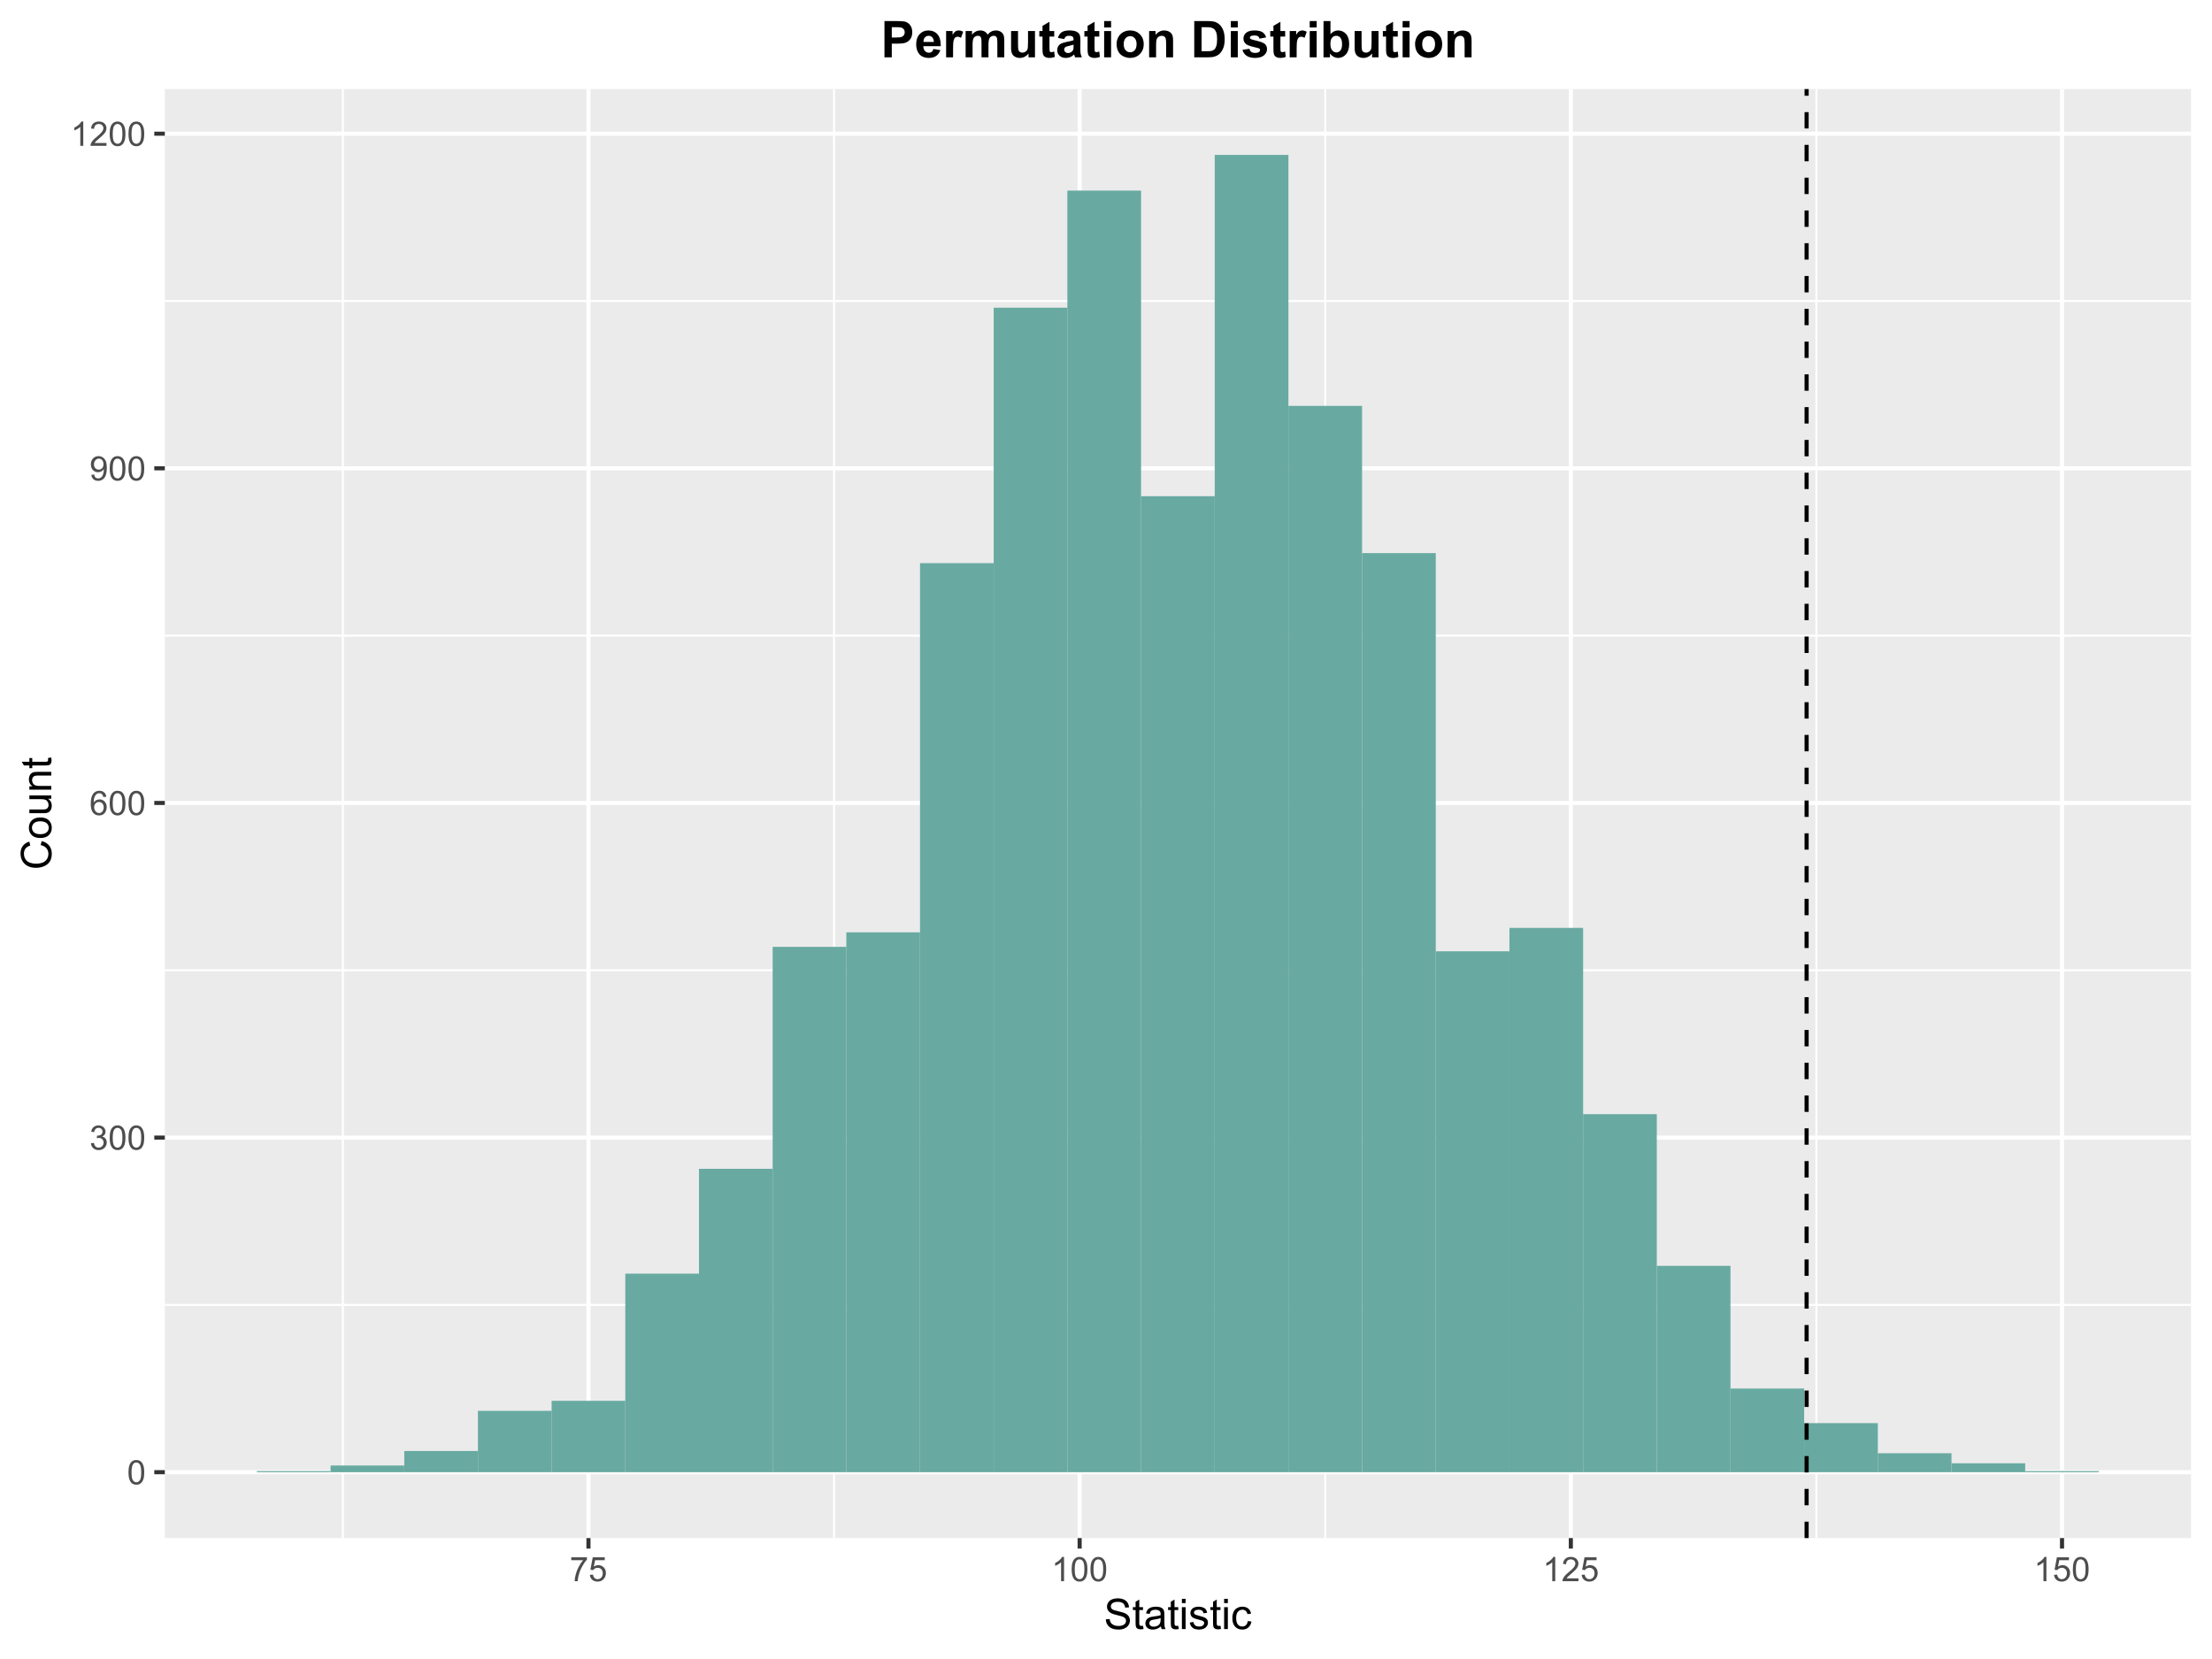 <?xml version="1.0" encoding="UTF-8"?>
<svg xmlns="http://www.w3.org/2000/svg" xmlns:xlink="http://www.w3.org/1999/xlink" width="576pt" height="432pt" viewBox="0 0 576 432" version="1.1">
<defs>
<g>
<symbol overflow="visible" id="glyph0-0">
<path style="stroke:none;" d="M 1.102 0 L 1.102 -5.5 L 5.5 -5.5 L 5.5 0 Z M 1.238 -0.137 L 5.363 -0.137 L 5.363 -5.363 L 1.238 -5.363 Z M 1.238 -0.137 "/>
</symbol>
<symbol overflow="visible" id="glyph0-1">
<path style="stroke:none;" d="M 0.367 -3.105 C 0.363 -3.848 0.438 -4.445 0.594 -4.902 C 0.742 -5.355 0.973 -5.707 1.277 -5.953 C 1.578 -6.199 1.957 -6.32 2.418 -6.324 C 2.754 -6.32 3.051 -6.254 3.309 -6.121 C 3.562 -5.984 3.773 -5.789 3.938 -5.531 C 4.102 -5.273 4.23 -4.961 4.328 -4.594 C 4.422 -4.227 4.469 -3.73 4.473 -3.105 C 4.469 -2.367 4.395 -1.77 4.242 -1.316 C 4.09 -0.859 3.863 -0.508 3.562 -0.262 C 3.258 -0.016 2.875 0.105 2.418 0.109 C 1.809 0.105 1.332 -0.109 0.988 -0.547 C 0.57 -1.066 0.363 -1.922 0.367 -3.105 Z M 1.16 -3.105 C 1.16 -2.07 1.281 -1.379 1.523 -1.039 C 1.766 -0.695 2.062 -0.527 2.418 -0.527 C 2.773 -0.527 3.074 -0.699 3.316 -1.043 C 3.559 -1.387 3.68 -2.074 3.68 -3.105 C 3.68 -4.145 3.559 -4.832 3.316 -5.172 C 3.074 -5.512 2.77 -5.684 2.41 -5.684 C 2.051 -5.684 1.77 -5.531 1.559 -5.234 C 1.293 -4.844 1.16 -4.137 1.16 -3.105 Z M 1.16 -3.105 "/>
</symbol>
<symbol overflow="visible" id="glyph0-2">
<path style="stroke:none;" d="M 0.371 -1.664 L 1.145 -1.766 C 1.23 -1.324 1.383 -1.008 1.598 -0.816 C 1.809 -0.621 2.066 -0.527 2.375 -0.527 C 2.734 -0.527 3.043 -0.652 3.297 -0.906 C 3.547 -1.156 3.672 -1.469 3.676 -1.844 C 3.672 -2.195 3.555 -2.488 3.324 -2.719 C 3.09 -2.949 2.797 -3.062 2.441 -3.066 C 2.293 -3.062 2.109 -3.035 1.895 -2.98 L 1.98 -3.66 C 2.031 -3.652 2.07 -3.648 2.105 -3.652 C 2.434 -3.648 2.73 -3.734 2.996 -3.91 C 3.254 -4.078 3.387 -4.344 3.391 -4.703 C 3.387 -4.984 3.289 -5.219 3.102 -5.406 C 2.906 -5.59 2.66 -5.684 2.359 -5.688 C 2.055 -5.684 1.805 -5.59 1.605 -5.402 C 1.402 -5.215 1.273 -4.93 1.219 -4.555 L 0.445 -4.691 C 0.539 -5.207 0.754 -5.609 1.09 -5.895 C 1.426 -6.18 1.844 -6.32 2.344 -6.324 C 2.688 -6.32 3.004 -6.246 3.293 -6.102 C 3.582 -5.953 3.801 -5.754 3.953 -5.5 C 4.105 -5.242 4.184 -4.973 4.184 -4.688 C 4.184 -4.414 4.109 -4.164 3.965 -3.945 C 3.816 -3.719 3.602 -3.543 3.316 -3.41 C 3.688 -3.324 3.977 -3.145 4.184 -2.875 C 4.391 -2.602 4.492 -2.262 4.496 -1.859 C 4.492 -1.305 4.293 -0.84 3.895 -0.461 C 3.492 -0.078 2.984 0.109 2.371 0.113 C 1.816 0.109 1.355 -0.051 0.992 -0.379 C 0.625 -0.707 0.418 -1.137 0.371 -1.664 Z M 0.371 -1.664 "/>
</symbol>
<symbol overflow="visible" id="glyph0-3">
<path style="stroke:none;" d="M 4.379 -4.758 L 3.609 -4.695 C 3.539 -4.996 3.441 -5.219 3.316 -5.359 C 3.105 -5.574 2.848 -5.684 2.543 -5.688 C 2.297 -5.684 2.078 -5.617 1.895 -5.484 C 1.648 -5.305 1.457 -5.043 1.32 -4.703 C 1.176 -4.363 1.105 -3.879 1.102 -3.25 C 1.285 -3.531 1.512 -3.742 1.781 -3.879 C 2.051 -4.016 2.332 -4.082 2.629 -4.086 C 3.141 -4.082 3.578 -3.895 3.945 -3.516 C 4.305 -3.137 4.488 -2.645 4.492 -2.047 C 4.488 -1.648 4.402 -1.281 4.234 -0.941 C 4.062 -0.602 3.828 -0.34 3.531 -0.16 C 3.23 0.02 2.895 0.105 2.52 0.109 C 1.871 0.105 1.344 -0.129 0.941 -0.602 C 0.531 -1.074 0.328 -1.855 0.332 -2.949 C 0.328 -4.16 0.551 -5.047 1.004 -5.602 C 1.395 -6.082 1.926 -6.32 2.59 -6.324 C 3.086 -6.32 3.492 -6.184 3.809 -5.906 C 4.125 -5.629 4.312 -5.246 4.379 -4.758 Z M 1.219 -2.039 C 1.219 -1.773 1.273 -1.516 1.387 -1.273 C 1.5 -1.027 1.66 -0.844 1.863 -0.719 C 2.066 -0.59 2.277 -0.527 2.504 -0.527 C 2.828 -0.527 3.109 -0.656 3.348 -0.922 C 3.578 -1.184 3.695 -1.543 3.699 -2 C 3.695 -2.43 3.582 -2.773 3.352 -3.027 C 3.117 -3.273 2.824 -3.398 2.477 -3.402 C 2.121 -3.398 1.824 -3.273 1.582 -3.027 C 1.34 -2.773 1.219 -2.445 1.219 -2.039 Z M 1.219 -2.039 "/>
</symbol>
<symbol overflow="visible" id="glyph0-4">
<path style="stroke:none;" d="M 0.48 -1.457 L 1.227 -1.527 C 1.285 -1.172 1.406 -0.918 1.586 -0.762 C 1.762 -0.605 1.988 -0.527 2.27 -0.527 C 2.504 -0.527 2.715 -0.582 2.895 -0.691 C 3.074 -0.801 3.219 -0.945 3.336 -1.129 C 3.445 -1.309 3.543 -1.555 3.621 -1.863 C 3.699 -2.172 3.738 -2.484 3.738 -2.809 C 3.738 -2.84 3.734 -2.895 3.734 -2.965 C 3.578 -2.715 3.367 -2.512 3.102 -2.363 C 2.828 -2.207 2.539 -2.133 2.23 -2.137 C 1.707 -2.133 1.266 -2.32 0.906 -2.703 C 0.543 -3.078 0.363 -3.578 0.367 -4.199 C 0.363 -4.836 0.551 -5.348 0.93 -5.738 C 1.305 -6.125 1.777 -6.32 2.348 -6.324 C 2.754 -6.32 3.129 -6.211 3.469 -5.992 C 3.809 -5.77 4.066 -5.457 4.242 -5.051 C 4.418 -4.641 4.504 -4.047 4.508 -3.277 C 4.504 -2.469 4.418 -1.828 4.246 -1.355 C 4.07 -0.875 3.809 -0.512 3.465 -0.266 C 3.117 -0.016 2.715 0.105 2.25 0.109 C 1.758 0.105 1.355 -0.027 1.043 -0.301 C 0.73 -0.574 0.543 -0.961 0.48 -1.457 Z M 3.648 -4.238 C 3.645 -4.676 3.527 -5.027 3.293 -5.293 C 3.055 -5.551 2.77 -5.684 2.441 -5.684 C 2.094 -5.684 1.793 -5.543 1.543 -5.262 C 1.285 -4.98 1.16 -4.617 1.16 -4.172 C 1.16 -3.77 1.281 -3.441 1.523 -3.195 C 1.766 -2.941 2.062 -2.816 2.418 -2.82 C 2.773 -2.816 3.066 -2.941 3.301 -3.195 C 3.527 -3.441 3.645 -3.789 3.648 -4.238 Z M 3.648 -4.238 "/>
</symbol>
<symbol overflow="visible" id="glyph0-5">
<path style="stroke:none;" d="M 3.277 0 L 2.504 0 L 2.504 -4.93 C 2.316 -4.75 2.074 -4.574 1.773 -4.395 C 1.469 -4.215 1.195 -4.082 0.957 -3.996 L 0.957 -4.742 C 1.387 -4.941 1.766 -5.188 2.09 -5.48 C 2.414 -5.77 2.645 -6.051 2.781 -6.324 L 3.277 -6.324 Z M 3.277 0 "/>
</symbol>
<symbol overflow="visible" id="glyph0-6">
<path style="stroke:none;" d="M 4.43 -0.742 L 4.43 0 L 0.266 0 C 0.258 -0.188 0.289 -0.367 0.355 -0.539 C 0.461 -0.82 0.629 -1.098 0.863 -1.375 C 1.094 -1.648 1.434 -1.965 1.879 -2.328 C 2.562 -2.887 3.023 -3.332 3.266 -3.664 C 3.5 -3.988 3.621 -4.301 3.625 -4.594 C 3.621 -4.898 3.512 -5.156 3.297 -5.367 C 3.074 -5.578 2.789 -5.684 2.441 -5.684 C 2.066 -5.684 1.77 -5.57 1.547 -5.348 C 1.32 -5.125 1.207 -4.816 1.207 -4.422 L 0.414 -4.504 C 0.465 -5.094 0.668 -5.543 1.027 -5.855 C 1.379 -6.164 1.855 -6.32 2.457 -6.324 C 3.059 -6.32 3.539 -6.152 3.891 -5.82 C 4.242 -5.484 4.418 -5.07 4.422 -4.578 C 4.418 -4.32 4.367 -4.074 4.266 -3.832 C 4.164 -3.59 3.992 -3.332 3.754 -3.062 C 3.512 -2.793 3.113 -2.426 2.562 -1.957 C 2.094 -1.566 1.797 -1.301 1.664 -1.16 C 1.531 -1.02 1.422 -0.879 1.34 -0.742 Z M 4.43 -0.742 "/>
</symbol>
<symbol overflow="visible" id="glyph0-7">
<path style="stroke:none;" d="M 0.418 -5.473 L 0.418 -6.219 L 4.496 -6.219 L 4.496 -5.617 C 4.09 -5.188 3.691 -4.621 3.301 -3.914 C 2.902 -3.203 2.602 -2.473 2.391 -1.73 C 2.234 -1.199 2.133 -0.625 2.094 0 L 1.297 0 C 1.305 -0.492 1.402 -1.09 1.59 -1.793 C 1.773 -2.496 2.043 -3.172 2.391 -3.824 C 2.738 -4.477 3.109 -5.027 3.504 -5.473 Z M 0.418 -5.473 "/>
</symbol>
<symbol overflow="visible" id="glyph0-8">
<path style="stroke:none;" d="M 0.367 -1.648 L 1.176 -1.719 C 1.234 -1.32 1.375 -1.023 1.594 -0.824 C 1.812 -0.625 2.078 -0.527 2.391 -0.527 C 2.762 -0.527 3.074 -0.668 3.336 -0.949 C 3.59 -1.23 3.719 -1.602 3.723 -2.066 C 3.719 -2.504 3.594 -2.852 3.348 -3.109 C 3.098 -3.363 2.773 -3.492 2.375 -3.492 C 2.125 -3.492 1.902 -3.434 1.703 -3.32 C 1.5 -3.207 1.344 -3.062 1.23 -2.883 L 0.504 -2.977 L 1.113 -6.215 L 4.246 -6.215 L 4.246 -5.473 L 1.73 -5.473 L 1.391 -3.781 C 1.766 -4.039 2.164 -4.172 2.582 -4.176 C 3.129 -4.172 3.594 -3.98 3.973 -3.605 C 4.352 -3.223 4.539 -2.734 4.543 -2.137 C 4.539 -1.562 4.375 -1.07 4.043 -0.656 C 3.637 -0.148 3.086 0.105 2.391 0.109 C 1.816 0.105 1.348 -0.051 0.984 -0.371 C 0.621 -0.691 0.414 -1.117 0.367 -1.648 Z M 0.367 -1.648 "/>
</symbol>
<symbol overflow="visible" id="glyph1-0">
<path style="stroke:none;" d="M 1.375 0 L 1.375 -6.875 L 6.875 -6.875 L 6.875 0 Z M 1.547 -0.172 L 6.703 -0.172 L 6.703 -6.703 L 1.547 -6.703 Z M 1.547 -0.172 "/>
</symbol>
<symbol overflow="visible" id="glyph1-1">
<path style="stroke:none;" d="M 0.492 -2.531 L 1.477 -2.617 C 1.523 -2.219 1.629 -1.895 1.801 -1.645 C 1.969 -1.391 2.234 -1.188 2.594 -1.031 C 2.949 -0.875 3.352 -0.797 3.805 -0.801 C 4.195 -0.797 4.547 -0.855 4.855 -0.977 C 5.156 -1.094 5.383 -1.258 5.535 -1.465 C 5.68 -1.668 5.754 -1.891 5.758 -2.137 C 5.754 -2.383 5.684 -2.598 5.543 -2.785 C 5.398 -2.965 5.16 -3.121 4.836 -3.25 C 4.617 -3.332 4.148 -3.461 3.43 -3.633 C 2.703 -3.805 2.199 -3.969 1.914 -4.125 C 1.535 -4.32 1.254 -4.562 1.07 -4.859 C 0.887 -5.148 0.797 -5.477 0.797 -5.84 C 0.797 -6.234 0.906 -6.605 1.133 -6.953 C 1.355 -7.297 1.688 -7.559 2.121 -7.738 C 2.555 -7.914 3.035 -8.004 3.566 -8.008 C 4.148 -8.004 4.664 -7.91 5.109 -7.727 C 5.555 -7.535 5.898 -7.258 6.141 -6.895 C 6.379 -6.527 6.508 -6.113 6.527 -5.656 L 5.527 -5.582 C 5.469 -6.078 5.289 -6.453 4.98 -6.707 C 4.668 -6.961 4.211 -7.09 3.609 -7.09 C 2.977 -7.09 2.516 -6.973 2.23 -6.742 C 1.941 -6.512 1.797 -6.234 1.801 -5.906 C 1.797 -5.625 1.898 -5.391 2.105 -5.211 C 2.301 -5.023 2.824 -4.836 3.676 -4.648 C 4.52 -4.453 5.102 -4.289 5.418 -4.148 C 5.875 -3.934 6.215 -3.664 6.434 -3.344 C 6.652 -3.02 6.762 -2.645 6.762 -2.223 C 6.762 -1.801 6.641 -1.406 6.402 -1.039 C 6.16 -0.664 5.816 -0.379 5.367 -0.176 C 4.918 0.027 4.41 0.129 3.852 0.133 C 3.133 0.129 2.535 0.027 2.059 -0.176 C 1.574 -0.383 1.199 -0.695 0.926 -1.113 C 0.652 -1.531 0.508 -2.004 0.492 -2.531 Z M 0.492 -2.531 "/>
</symbol>
<symbol overflow="visible" id="glyph1-2">
<path style="stroke:none;" d="M 2.836 -0.863 L 2.977 -0.012 C 2.703 0.043 2.457 0.07 2.246 0.074 C 1.891 0.07 1.621 0.02 1.43 -0.09 C 1.234 -0.199 1.098 -0.348 1.02 -0.527 C 0.941 -0.707 0.902 -1.086 0.902 -1.672 L 0.902 -4.953 L 0.195 -4.953 L 0.195 -5.703 L 0.902 -5.703 L 0.902 -7.117 L 1.863 -7.695 L 1.863 -5.703 L 2.836 -5.703 L 2.836 -4.953 L 1.863 -4.953 L 1.863 -1.617 C 1.863 -1.34 1.879 -1.16 1.914 -1.086 C 1.945 -1.004 2 -0.941 2.078 -0.898 C 2.152 -0.848 2.262 -0.824 2.41 -0.828 C 2.516 -0.824 2.66 -0.836 2.836 -0.863 Z M 2.836 -0.863 "/>
</symbol>
<symbol overflow="visible" id="glyph1-3">
<path style="stroke:none;" d="M 4.445 -0.703 C 4.086 -0.398 3.742 -0.184 3.414 -0.059 C 3.082 0.066 2.727 0.129 2.348 0.129 C 1.719 0.129 1.238 -0.023 0.902 -0.328 C 0.566 -0.633 0.398 -1.023 0.398 -1.504 C 0.398 -1.781 0.461 -2.035 0.586 -2.27 C 0.711 -2.496 0.875 -2.684 1.086 -2.824 C 1.289 -2.965 1.523 -3.07 1.781 -3.141 C 1.969 -3.191 2.254 -3.238 2.641 -3.289 C 3.418 -3.375 3.992 -3.488 4.367 -3.621 C 4.367 -3.754 4.371 -3.836 4.371 -3.871 C 4.371 -4.266 4.277 -4.543 4.098 -4.703 C 3.848 -4.918 3.48 -5.027 2.996 -5.031 C 2.539 -5.027 2.203 -4.949 1.988 -4.793 C 1.77 -4.633 1.609 -4.352 1.508 -3.949 L 0.562 -4.078 C 0.648 -4.48 0.789 -4.805 0.988 -5.055 C 1.184 -5.301 1.469 -5.492 1.844 -5.629 C 2.215 -5.762 2.645 -5.828 3.137 -5.832 C 3.621 -5.828 4.02 -5.773 4.324 -5.66 C 4.629 -5.543 4.852 -5.398 4.996 -5.227 C 5.137 -5.055 5.238 -4.836 5.297 -4.57 C 5.328 -4.406 5.344 -4.109 5.344 -3.68 L 5.344 -2.391 C 5.344 -1.492 5.363 -0.922 5.406 -0.684 C 5.445 -0.445 5.527 -0.219 5.648 0 L 4.641 0 C 4.539 -0.199 4.473 -0.434 4.445 -0.703 Z M 4.367 -2.863 C 4.012 -2.719 3.488 -2.598 2.789 -2.496 C 2.391 -2.438 2.105 -2.371 1.941 -2.301 C 1.773 -2.227 1.648 -2.121 1.562 -1.988 C 1.473 -1.848 1.43 -1.695 1.43 -1.531 C 1.43 -1.27 1.527 -1.055 1.723 -0.887 C 1.918 -0.711 2.203 -0.625 2.578 -0.629 C 2.949 -0.625 3.277 -0.707 3.57 -0.871 C 3.859 -1.031 4.074 -1.254 4.211 -1.543 C 4.312 -1.754 4.363 -2.078 4.367 -2.508 Z M 4.367 -2.863 "/>
</symbol>
<symbol overflow="visible" id="glyph1-4">
<path style="stroke:none;" d="M 0.73 -6.762 L 0.73 -7.875 L 1.695 -7.875 L 1.695 -6.762 Z M 0.73 0 L 0.73 -5.703 L 1.695 -5.703 L 1.695 0 Z M 0.73 0 "/>
</symbol>
<symbol overflow="visible" id="glyph1-5">
<path style="stroke:none;" d="M 0.34 -1.703 L 1.293 -1.852 C 1.344 -1.469 1.492 -1.172 1.742 -0.969 C 1.984 -0.762 2.328 -0.66 2.773 -0.664 C 3.211 -0.66 3.539 -0.75 3.758 -0.934 C 3.969 -1.113 4.078 -1.328 4.082 -1.574 C 4.078 -1.789 3.984 -1.961 3.797 -2.09 C 3.664 -2.172 3.332 -2.281 2.809 -2.418 C 2.098 -2.594 1.605 -2.75 1.332 -2.883 C 1.055 -3.012 0.848 -3.191 0.711 -3.422 C 0.566 -3.652 0.496 -3.906 0.5 -4.188 C 0.496 -4.441 0.555 -4.676 0.672 -4.895 C 0.785 -5.105 0.945 -5.289 1.148 -5.438 C 1.297 -5.547 1.5 -5.637 1.762 -5.715 C 2.02 -5.789 2.301 -5.828 2.602 -5.832 C 3.047 -5.828 3.438 -5.766 3.777 -5.637 C 4.113 -5.508 4.363 -5.332 4.527 -5.113 C 4.688 -4.891 4.797 -4.598 4.859 -4.234 L 3.914 -4.102 C 3.871 -4.395 3.746 -4.621 3.543 -4.789 C 3.336 -4.953 3.043 -5.039 2.668 -5.039 C 2.223 -5.039 1.906 -4.965 1.719 -4.816 C 1.523 -4.668 1.43 -4.496 1.434 -4.301 C 1.43 -4.176 1.469 -4.062 1.551 -3.965 C 1.629 -3.859 1.754 -3.773 1.922 -3.707 C 2.016 -3.668 2.301 -3.586 2.777 -3.461 C 3.461 -3.273 3.938 -3.121 4.207 -3.008 C 4.477 -2.891 4.688 -2.723 4.844 -2.504 C 4.996 -2.277 5.074 -2.004 5.074 -1.676 C 5.074 -1.352 4.98 -1.047 4.793 -0.766 C 4.605 -0.48 4.332 -0.262 3.98 -0.105 C 3.621 0.051 3.223 0.129 2.777 0.129 C 2.035 0.129 1.469 -0.023 1.082 -0.332 C 0.691 -0.641 0.445 -1.098 0.34 -1.703 Z M 0.34 -1.703 "/>
</symbol>
<symbol overflow="visible" id="glyph1-6">
<path style="stroke:none;" d="M 4.445 -2.09 L 5.398 -1.965 C 5.289 -1.309 5.023 -0.797 4.598 -0.426 C 4.168 -0.055 3.645 0.129 3.023 0.129 C 2.242 0.129 1.613 -0.125 1.141 -0.637 C 0.664 -1.145 0.426 -1.875 0.43 -2.832 C 0.426 -3.441 0.527 -3.98 0.734 -4.445 C 0.938 -4.906 1.25 -5.254 1.668 -5.484 C 2.082 -5.715 2.535 -5.828 3.031 -5.832 C 3.645 -5.828 4.152 -5.672 4.547 -5.363 C 4.941 -5.047 5.191 -4.602 5.305 -4.027 L 4.367 -3.883 C 4.273 -4.262 4.117 -4.551 3.891 -4.746 C 3.664 -4.941 3.387 -5.039 3.066 -5.039 C 2.574 -5.039 2.18 -4.863 1.879 -4.516 C 1.57 -4.164 1.418 -3.613 1.422 -2.859 C 1.418 -2.09 1.566 -1.531 1.863 -1.184 C 2.156 -0.836 2.539 -0.66 3.012 -0.664 C 3.391 -0.66 3.707 -0.777 3.961 -1.012 C 4.215 -1.242 4.375 -1.602 4.445 -2.09 Z M 4.445 -2.09 "/>
</symbol>
<symbol overflow="visible" id="glyph2-0">
<path style="stroke:none;" d="M 0 -1.375 L -6.875 -1.375 L -6.875 -6.875 L 0 -6.875 Z M -0.172 -1.547 L -0.172 -6.703 L -6.703 -6.703 L -6.703 -1.547 Z M -0.172 -1.547 "/>
</symbol>
<symbol overflow="visible" id="glyph2-1">
<path style="stroke:none;" d="M -2.762 -6.469 L -2.496 -7.508 C -1.641 -7.285 -0.988 -6.895 -0.539 -6.328 C -0.094 -5.758 0.129 -5.062 0.133 -4.25 C 0.129 -3.398 -0.039 -2.707 -0.383 -2.176 C -0.727 -1.641 -1.227 -1.238 -1.883 -0.961 C -2.535 -0.684 -3.242 -0.543 -3.996 -0.547 C -4.816 -0.543 -5.531 -0.699 -6.141 -1.016 C -6.75 -1.328 -7.211 -1.777 -7.531 -2.355 C -7.844 -2.934 -8.004 -3.57 -8.008 -4.266 C -8.004 -5.051 -7.805 -5.711 -7.406 -6.25 C -7.004 -6.785 -6.438 -7.16 -5.715 -7.375 L -5.473 -6.348 C -6.043 -6.16 -6.457 -5.895 -6.723 -5.551 C -6.98 -5.199 -7.113 -4.766 -7.117 -4.242 C -7.113 -3.637 -6.969 -3.129 -6.68 -2.727 C -6.391 -2.316 -6 -2.031 -5.512 -1.867 C -5.023 -1.699 -4.52 -1.617 -4 -1.621 C -3.328 -1.617 -2.742 -1.715 -2.246 -1.914 C -1.746 -2.105 -1.375 -2.41 -1.129 -2.824 C -0.879 -3.234 -0.754 -3.68 -0.758 -4.164 C -0.754 -4.746 -0.922 -5.238 -1.262 -5.645 C -1.594 -6.043 -2.094 -6.32 -2.762 -6.469 Z M -2.762 -6.469 "/>
</symbol>
<symbol overflow="visible" id="glyph2-2">
<path style="stroke:none;" d="M -2.852 -0.367 C -3.906 -0.363 -4.688 -0.656 -5.199 -1.246 C -5.617 -1.734 -5.828 -2.332 -5.832 -3.039 C -5.828 -3.82 -5.574 -4.461 -5.062 -4.961 C -4.547 -5.457 -3.836 -5.707 -2.934 -5.711 C -2.195 -5.707 -1.617 -5.598 -1.199 -5.379 C -0.777 -5.156 -0.449 -4.832 -0.219 -4.414 C 0.016 -3.992 0.129 -3.535 0.129 -3.039 C 0.129 -2.238 -0.125 -1.594 -0.637 -1.105 C -1.148 -0.609 -1.887 -0.363 -2.852 -0.367 Z M -2.852 -1.359 C -2.121 -1.359 -1.574 -1.516 -1.211 -1.836 C -0.844 -2.152 -0.66 -2.555 -0.664 -3.039 C -0.66 -3.516 -0.844 -3.914 -1.211 -4.234 C -1.574 -4.551 -2.133 -4.711 -2.883 -4.715 C -3.586 -4.711 -4.117 -4.551 -4.484 -4.234 C -4.844 -3.91 -5.027 -3.512 -5.031 -3.039 C -5.027 -2.555 -4.848 -2.152 -4.488 -1.836 C -4.129 -1.516 -3.582 -1.359 -2.852 -1.359 Z M -2.852 -1.359 "/>
</symbol>
<symbol overflow="visible" id="glyph2-3">
<path style="stroke:none;" d="M 0 -4.465 L -0.836 -4.465 C -0.191 -4.02 0.129 -3.414 0.129 -2.652 C 0.129 -2.312 0.066 -2 -0.062 -1.711 C -0.191 -1.418 -0.355 -1.199 -0.551 -1.059 C -0.746 -0.914 -0.984 -0.816 -1.266 -0.762 C -1.453 -0.723 -1.754 -0.703 -2.172 -0.703 L -5.703 -0.703 L -5.703 -1.672 L -2.539 -1.672 C -2.031 -1.668 -1.691 -1.688 -1.52 -1.73 C -1.262 -1.785 -1.062 -1.914 -0.918 -2.113 C -0.773 -2.309 -0.703 -2.555 -0.703 -2.848 C -0.703 -3.137 -0.777 -3.406 -0.926 -3.66 C -1.074 -3.914 -1.273 -4.094 -1.531 -4.199 C -1.785 -4.305 -2.16 -4.359 -2.648 -4.359 L -5.703 -4.359 L -5.703 -5.328 L 0 -5.328 Z M 0 -4.465 "/>
</symbol>
<symbol overflow="visible" id="glyph2-4">
<path style="stroke:none;" d="M 0 -0.727 L -5.703 -0.727 L -5.703 -1.594 L -4.895 -1.594 C -5.516 -2.012 -5.828 -2.617 -5.832 -3.41 C -5.828 -3.754 -5.766 -4.066 -5.645 -4.355 C -5.52 -4.641 -5.359 -4.859 -5.16 -5.004 C -4.957 -5.145 -4.719 -5.242 -4.445 -5.305 C -4.266 -5.336 -3.953 -5.355 -3.508 -5.359 L 0 -5.359 L 0 -4.395 L -3.469 -4.395 C -3.863 -4.395 -4.156 -4.355 -4.352 -4.281 C -4.543 -4.203 -4.699 -4.07 -4.82 -3.879 C -4.934 -3.688 -4.992 -3.461 -4.996 -3.207 C -4.992 -2.793 -4.859 -2.438 -4.602 -2.141 C -4.336 -1.836 -3.844 -1.688 -3.117 -1.691 L 0 -1.691 Z M 0 -0.727 "/>
</symbol>
<symbol overflow="visible" id="glyph2-5">
<path style="stroke:none;" d="M -0.863 -2.836 L -0.012 -2.977 C 0.043 -2.703 0.07 -2.457 0.074 -2.246 C 0.07 -1.891 0.02 -1.621 -0.09 -1.43 C -0.199 -1.234 -0.348 -1.098 -0.527 -1.02 C -0.707 -0.941 -1.086 -0.902 -1.672 -0.902 L -4.953 -0.902 L -4.953 -0.195 L -5.703 -0.195 L -5.703 -0.902 L -7.117 -0.902 L -7.695 -1.863 L -5.703 -1.863 L -5.703 -2.836 L -4.953 -2.836 L -4.953 -1.863 L -1.617 -1.863 C -1.34 -1.863 -1.16 -1.879 -1.082 -1.914 C -1 -1.945 -0.938 -2 -0.895 -2.078 C -0.848 -2.152 -0.824 -2.262 -0.828 -2.41 C -0.824 -2.516 -0.836 -2.66 -0.863 -2.836 Z M -0.863 -2.836 "/>
</symbol>
<symbol overflow="visible" id="glyph3-0">
<path style="stroke:none;" d="M 1.648 0 L 1.648 -8.25 L 8.25 -8.25 L 8.25 0 Z M 1.855 -0.207 L 8.043 -0.207 L 8.043 -8.043 L 1.855 -8.043 Z M 1.855 -0.207 "/>
</symbol>
<symbol overflow="visible" id="glyph3-1">
<path style="stroke:none;" d="M 0.961 0 L 0.961 -9.449 L 4.023 -9.449 C 5.18 -9.445 5.934 -9.398 6.289 -9.309 C 6.828 -9.164 7.281 -8.855 7.648 -8.383 C 8.012 -7.906 8.195 -7.293 8.199 -6.543 C 8.195 -5.961 8.09 -5.473 7.883 -5.078 C 7.668 -4.68 7.402 -4.367 7.078 -4.145 C 6.754 -3.918 6.422 -3.77 6.09 -3.699 C 5.629 -3.605 4.973 -3.562 4.113 -3.562 L 2.867 -3.562 L 2.867 0 Z M 2.867 -7.852 L 2.867 -5.168 L 3.914 -5.168 C 4.664 -5.168 5.164 -5.215 5.418 -5.316 C 5.672 -5.41 5.871 -5.566 6.016 -5.781 C 6.16 -5.988 6.234 -6.234 6.234 -6.516 C 6.234 -6.859 6.133 -7.141 5.93 -7.367 C 5.727 -7.586 5.469 -7.727 5.164 -7.785 C 4.93 -7.828 4.473 -7.852 3.789 -7.852 Z M 2.867 -7.852 "/>
</symbol>
<symbol overflow="visible" id="glyph3-2">
<path style="stroke:none;" d="M 4.91 -2.18 L 6.715 -1.875 C 6.48 -1.211 6.113 -0.707 5.617 -0.363 C 5.113 -0.02 4.488 0.152 3.738 0.156 C 2.547 0.152 1.664 -0.234 1.094 -1.012 C 0.641 -1.633 0.414 -2.418 0.418 -3.371 C 0.414 -4.504 0.711 -5.395 1.309 -6.035 C 1.898 -6.676 2.648 -6.996 3.559 -7 C 4.574 -6.996 5.379 -6.66 5.969 -5.988 C 6.555 -5.316 6.836 -4.285 6.812 -2.898 L 2.273 -2.898 C 2.285 -2.359 2.43 -1.941 2.711 -1.645 C 2.988 -1.344 3.336 -1.195 3.758 -1.199 C 4.039 -1.195 4.277 -1.273 4.473 -1.43 C 4.66 -1.586 4.809 -1.836 4.91 -2.18 Z M 5.016 -4.008 C 5 -4.531 4.863 -4.93 4.609 -5.203 C 4.348 -5.477 4.035 -5.613 3.668 -5.613 C 3.27 -5.613 2.941 -5.469 2.688 -5.184 C 2.426 -4.891 2.301 -4.5 2.309 -4.008 Z M 5.016 -4.008 "/>
</symbol>
<symbol overflow="visible" id="glyph3-3">
<path style="stroke:none;" d="M 2.68 0 L 0.871 0 L 0.871 -6.844 L 2.551 -6.844 L 2.551 -5.871 C 2.836 -6.332 3.098 -6.633 3.328 -6.781 C 3.555 -6.922 3.816 -6.996 4.113 -7 C 4.523 -6.996 4.918 -6.883 5.305 -6.656 L 4.742 -5.078 C 4.434 -5.273 4.152 -5.371 3.895 -5.375 C 3.637 -5.371 3.422 -5.301 3.246 -5.164 C 3.07 -5.023 2.93 -4.773 2.832 -4.406 C 2.727 -4.039 2.676 -3.273 2.68 -2.113 Z M 2.68 0 "/>
</symbol>
<symbol overflow="visible" id="glyph3-4">
<path style="stroke:none;" d="M 0.812 -6.844 L 2.48 -6.844 L 2.48 -5.91 C 3.074 -6.633 3.785 -6.996 4.613 -7 C 5.051 -6.996 5.434 -6.906 5.754 -6.727 C 6.074 -6.547 6.336 -6.273 6.547 -5.91 C 6.844 -6.273 7.168 -6.547 7.52 -6.727 C 7.863 -6.906 8.238 -6.996 8.637 -7 C 9.137 -6.996 9.559 -6.895 9.91 -6.691 C 10.254 -6.488 10.516 -6.188 10.691 -5.793 C 10.812 -5.5 10.875 -5.027 10.879 -4.375 L 10.879 0 L 9.07 0 L 9.07 -3.914 C 9.07 -4.59 9.008 -5.027 8.883 -5.227 C 8.711 -5.484 8.453 -5.613 8.109 -5.613 C 7.852 -5.613 7.609 -5.535 7.391 -5.379 C 7.164 -5.223 7.004 -4.996 6.91 -4.699 C 6.809 -4.402 6.762 -3.93 6.762 -3.289 L 6.762 0 L 4.949 0 L 4.949 -3.75 C 4.945 -4.414 4.914 -4.844 4.852 -5.039 C 4.789 -5.234 4.688 -5.379 4.555 -5.473 C 4.414 -5.566 4.23 -5.613 4.004 -5.613 C 3.719 -5.613 3.469 -5.535 3.246 -5.387 C 3.023 -5.234 2.863 -5.02 2.77 -4.738 C 2.672 -4.453 2.625 -3.98 2.625 -3.324 L 2.625 0 L 0.812 0 Z M 0.812 -6.844 "/>
</symbol>
<symbol overflow="visible" id="glyph3-5">
<path style="stroke:none;" d="M 5.453 0 L 5.453 -1.023 C 5.199 -0.656 4.871 -0.367 4.469 -0.16 C 4.059 0.051 3.629 0.152 3.184 0.156 C 2.723 0.152 2.312 0.055 1.945 -0.148 C 1.578 -0.348 1.312 -0.633 1.152 -1 C 0.988 -1.363 0.906 -1.867 0.91 -2.516 L 0.91 -6.844 L 2.719 -6.844 L 2.719 -3.699 C 2.719 -2.734 2.75 -2.145 2.816 -1.93 C 2.883 -1.711 3.004 -1.539 3.184 -1.414 C 3.355 -1.285 3.582 -1.223 3.855 -1.227 C 4.164 -1.223 4.441 -1.309 4.688 -1.48 C 4.93 -1.648 5.094 -1.859 5.188 -2.109 C 5.273 -2.359 5.32 -2.973 5.324 -3.957 L 5.324 -6.844 L 7.137 -6.844 L 7.137 0 Z M 5.453 0 "/>
</symbol>
<symbol overflow="visible" id="glyph3-6">
<path style="stroke:none;" d="M 4.086 -6.844 L 4.086 -5.402 L 2.848 -5.402 L 2.848 -2.641 C 2.848 -2.082 2.859 -1.758 2.883 -1.664 C 2.906 -1.57 2.957 -1.492 3.043 -1.438 C 3.125 -1.375 3.23 -1.348 3.352 -1.348 C 3.516 -1.348 3.758 -1.402 4.078 -1.52 L 4.234 -0.117 C 3.809 0.062 3.332 0.152 2.805 0.156 C 2.473 0.152 2.176 0.102 1.918 -0.008 C 1.652 -0.117 1.461 -0.262 1.344 -0.434 C 1.219 -0.605 1.137 -0.84 1.09 -1.141 C 1.051 -1.348 1.031 -1.773 1.031 -2.418 L 1.031 -5.402 L 0.199 -5.402 L 0.199 -6.844 L 1.031 -6.844 L 1.031 -8.203 L 2.848 -9.262 L 2.848 -6.844 Z M 4.086 -6.844 "/>
</symbol>
<symbol overflow="visible" id="glyph3-7">
<path style="stroke:none;" d="M 2.301 -4.758 L 0.656 -5.055 C 0.84 -5.715 1.156 -6.203 1.609 -6.523 C 2.059 -6.836 2.73 -6.996 3.621 -7 C 4.43 -6.996 5.031 -6.898 5.426 -6.711 C 5.82 -6.516 6.098 -6.273 6.262 -5.984 C 6.422 -5.688 6.504 -5.148 6.504 -4.363 L 6.484 -2.25 C 6.48 -1.648 6.508 -1.203 6.57 -0.918 C 6.625 -0.629 6.734 -0.324 6.898 0 L 5.105 0 C 5.055 -0.117 4.996 -0.293 4.93 -0.535 C 4.898 -0.637 4.879 -0.707 4.867 -0.746 C 4.555 -0.441 4.223 -0.219 3.871 -0.07 C 3.516 0.078 3.141 0.152 2.746 0.156 C 2.039 0.152 1.484 -0.035 1.078 -0.418 C 0.672 -0.797 0.469 -1.281 0.469 -1.867 C 0.469 -2.254 0.559 -2.598 0.746 -2.902 C 0.926 -3.203 1.188 -3.438 1.523 -3.598 C 1.855 -3.758 2.336 -3.898 2.965 -4.023 C 3.809 -4.18 4.395 -4.328 4.723 -4.465 L 4.723 -4.648 C 4.723 -4.992 4.637 -5.242 4.465 -5.391 C 4.293 -5.539 3.969 -5.613 3.492 -5.613 C 3.172 -5.613 2.918 -5.547 2.738 -5.422 C 2.555 -5.293 2.41 -5.074 2.301 -4.758 Z M 4.723 -3.289 C 4.488 -3.207 4.121 -3.113 3.621 -3.008 C 3.117 -2.898 2.789 -2.797 2.637 -2.695 C 2.398 -2.523 2.277 -2.309 2.281 -2.055 C 2.277 -1.801 2.371 -1.582 2.562 -1.398 C 2.75 -1.211 2.992 -1.117 3.289 -1.121 C 3.609 -1.117 3.922 -1.227 4.223 -1.445 C 4.438 -1.605 4.582 -1.805 4.652 -2.043 C 4.699 -2.195 4.723 -2.488 4.723 -2.926 Z M 4.723 -3.289 "/>
</symbol>
<symbol overflow="visible" id="glyph3-8">
<path style="stroke:none;" d="M 0.949 -7.773 L 0.949 -9.449 L 2.758 -9.449 L 2.758 -7.773 Z M 0.949 0 L 0.949 -6.844 L 2.758 -6.844 L 2.758 0 Z M 0.949 0 "/>
</symbol>
<symbol overflow="visible" id="glyph3-9">
<path style="stroke:none;" d="M 0.527 -3.52 C 0.527 -4.117 0.676 -4.699 0.973 -5.266 C 1.27 -5.824 1.688 -6.254 2.23 -6.555 C 2.773 -6.848 3.383 -6.996 4.055 -7 C 5.09 -6.996 5.938 -6.66 6.602 -5.988 C 7.262 -5.316 7.594 -4.465 7.594 -3.441 C 7.594 -2.402 7.258 -1.543 6.59 -0.863 C 5.922 -0.184 5.082 0.152 4.066 0.156 C 3.438 0.152 2.836 0.012 2.27 -0.27 C 1.699 -0.551 1.27 -0.965 0.973 -1.516 C 0.676 -2.062 0.527 -2.73 0.527 -3.52 Z M 2.383 -3.422 C 2.379 -2.742 2.539 -2.219 2.867 -1.859 C 3.188 -1.496 3.586 -1.316 4.062 -1.32 C 4.531 -1.316 4.93 -1.496 5.25 -1.859 C 5.57 -2.219 5.73 -2.746 5.73 -3.434 C 5.73 -4.105 5.57 -4.621 5.25 -4.98 C 4.93 -5.34 4.531 -5.52 4.062 -5.523 C 3.586 -5.52 3.188 -5.34 2.867 -4.98 C 2.539 -4.621 2.379 -4.102 2.383 -3.422 Z M 2.383 -3.422 "/>
</symbol>
<symbol overflow="visible" id="glyph3-10">
<path style="stroke:none;" d="M 7.172 0 L 5.363 0 L 5.363 -3.492 C 5.359 -4.23 5.32 -4.707 5.246 -4.926 C 5.164 -5.141 5.039 -5.309 4.867 -5.434 C 4.691 -5.551 4.484 -5.613 4.242 -5.613 C 3.926 -5.613 3.641 -5.527 3.395 -5.355 C 3.145 -5.184 2.977 -4.953 2.883 -4.672 C 2.789 -4.383 2.742 -3.859 2.746 -3.102 L 2.746 0 L 0.934 0 L 0.934 -6.844 L 2.617 -6.844 L 2.617 -5.84 C 3.211 -6.609 3.961 -6.996 4.871 -7 C 5.27 -6.996 5.637 -6.922 5.969 -6.781 C 6.297 -6.633 6.547 -6.449 6.719 -6.23 C 6.887 -6.004 7.004 -5.754 7.07 -5.473 C 7.137 -5.188 7.172 -4.781 7.172 -4.254 Z M 7.172 0 "/>
</symbol>
<symbol overflow="visible" id="glyph3-11">
<path style="stroke:none;" d=""/>
</symbol>
<symbol overflow="visible" id="glyph3-12">
<path style="stroke:none;" d="M 0.953 -9.449 L 4.441 -9.449 C 5.227 -9.445 5.824 -9.387 6.238 -9.27 C 6.789 -9.105 7.266 -8.812 7.664 -8.398 C 8.059 -7.977 8.359 -7.469 8.566 -6.867 C 8.77 -6.262 8.871 -5.516 8.875 -4.633 C 8.871 -3.855 8.773 -3.188 8.586 -2.625 C 8.344 -1.938 8.008 -1.379 7.574 -0.953 C 7.242 -0.629 6.797 -0.379 6.234 -0.199 C 5.812 -0.066 5.246 0 4.543 0 L 0.953 0 Z M 2.863 -7.852 L 2.863 -1.594 L 4.285 -1.594 C 4.816 -1.594 5.203 -1.621 5.441 -1.684 C 5.746 -1.754 6 -1.887 6.207 -2.074 C 6.41 -2.258 6.578 -2.559 6.707 -2.984 C 6.836 -3.406 6.902 -3.984 6.902 -4.719 C 6.902 -5.445 6.836 -6.008 6.707 -6.398 C 6.578 -6.789 6.398 -7.094 6.168 -7.316 C 5.934 -7.531 5.641 -7.68 5.285 -7.762 C 5.02 -7.82 4.496 -7.852 3.719 -7.852 Z M 2.863 -7.852 "/>
</symbol>
<symbol overflow="visible" id="glyph3-13">
<path style="stroke:none;" d="M 0.309 -1.953 L 2.125 -2.23 C 2.199 -1.875 2.355 -1.605 2.598 -1.426 C 2.832 -1.238 3.164 -1.148 3.59 -1.152 C 4.055 -1.148 4.406 -1.234 4.648 -1.41 C 4.805 -1.531 4.887 -1.691 4.887 -1.895 C 4.887 -2.027 4.844 -2.145 4.758 -2.238 C 4.664 -2.324 4.461 -2.402 4.152 -2.477 C 2.688 -2.793 1.762 -3.086 1.371 -3.359 C 0.832 -3.727 0.562 -4.242 0.562 -4.898 C 0.562 -5.492 0.793 -5.988 1.262 -6.395 C 1.727 -6.793 2.453 -6.996 3.441 -7 C 4.375 -6.996 5.074 -6.844 5.531 -6.543 C 5.984 -6.234 6.297 -5.781 6.473 -5.188 L 4.762 -4.871 C 4.688 -5.137 4.551 -5.344 4.348 -5.484 C 4.145 -5.625 3.852 -5.695 3.473 -5.699 C 2.992 -5.695 2.652 -5.629 2.449 -5.496 C 2.309 -5.402 2.238 -5.277 2.242 -5.129 C 2.238 -4.996 2.297 -4.887 2.422 -4.801 C 2.582 -4.676 3.148 -4.508 4.113 -4.293 C 5.078 -4.07 5.75 -3.801 6.137 -3.488 C 6.512 -3.16 6.703 -2.711 6.703 -2.141 C 6.703 -1.508 6.438 -0.969 5.914 -0.52 C 5.387 -0.07 4.613 0.152 3.59 0.156 C 2.656 0.152 1.918 -0.035 1.375 -0.41 C 0.832 -0.789 0.477 -1.301 0.309 -1.953 Z M 0.309 -1.953 "/>
</symbol>
<symbol overflow="visible" id="glyph3-14">
<path style="stroke:none;" d="M 0.871 0 L 0.871 -9.449 L 2.68 -9.449 L 2.68 -6.047 C 3.234 -6.68 3.898 -6.996 4.668 -7 C 5.5 -6.996 6.188 -6.695 6.734 -6.094 C 7.277 -5.488 7.551 -4.621 7.555 -3.492 C 7.551 -2.324 7.273 -1.422 6.719 -0.793 C 6.16 -0.16 5.484 0.152 4.691 0.156 C 4.297 0.152 3.91 0.059 3.535 -0.137 C 3.152 -0.332 2.824 -0.621 2.551 -1.004 L 2.551 0 Z M 2.668 -3.57 C 2.664 -2.859 2.777 -2.336 3.004 -2 C 3.312 -1.516 3.73 -1.277 4.254 -1.277 C 4.652 -1.277 4.992 -1.445 5.273 -1.789 C 5.555 -2.125 5.695 -2.664 5.699 -3.402 C 5.695 -4.184 5.555 -4.746 5.273 -5.094 C 4.988 -5.438 4.625 -5.613 4.184 -5.613 C 3.746 -5.613 3.383 -5.441 3.098 -5.105 C 2.809 -4.766 2.664 -4.254 2.668 -3.57 Z M 2.668 -3.57 "/>
</symbol>
</g>
<clipPath id="clip1">
  <path d="M 42.918 23.188 L 570.523 23.188 L 570.523 400.512 L 42.918 400.512 Z M 42.918 23.188 "/>
</clipPath>
<clipPath id="clip2">
  <path d="M 42.918 339 L 570.523 339 L 570.523 341 L 42.918 341 Z M 42.918 339 "/>
</clipPath>
<clipPath id="clip3">
  <path d="M 42.918 252 L 570.523 252 L 570.523 253 L 42.918 253 Z M 42.918 252 "/>
</clipPath>
<clipPath id="clip4">
  <path d="M 42.918 165 L 570.523 165 L 570.523 166 L 42.918 166 Z M 42.918 165 "/>
</clipPath>
<clipPath id="clip5">
  <path d="M 42.918 78 L 570.523 78 L 570.523 79 L 42.918 79 Z M 42.918 78 "/>
</clipPath>
<clipPath id="clip6">
  <path d="M 89 23.188 L 90 23.188 L 90 400.512 L 89 400.512 Z M 89 23.188 "/>
</clipPath>
<clipPath id="clip7">
  <path d="M 216 23.188 L 218 23.188 L 218 400.512 L 216 400.512 Z M 216 23.188 "/>
</clipPath>
<clipPath id="clip8">
  <path d="M 344 23.188 L 346 23.188 L 346 400.512 L 344 400.512 Z M 344 23.188 "/>
</clipPath>
<clipPath id="clip9">
  <path d="M 472 23.188 L 474 23.188 L 474 400.512 L 472 400.512 Z M 472 23.188 "/>
</clipPath>
<clipPath id="clip10">
  <path d="M 42.918 382 L 570.523 382 L 570.523 384 L 42.918 384 Z M 42.918 382 "/>
</clipPath>
<clipPath id="clip11">
  <path d="M 42.918 295 L 570.523 295 L 570.523 297 L 42.918 297 Z M 42.918 295 "/>
</clipPath>
<clipPath id="clip12">
  <path d="M 42.918 208 L 570.523 208 L 570.523 210 L 42.918 210 Z M 42.918 208 "/>
</clipPath>
<clipPath id="clip13">
  <path d="M 42.918 121 L 570.523 121 L 570.523 123 L 42.918 123 Z M 42.918 121 "/>
</clipPath>
<clipPath id="clip14">
  <path d="M 42.918 34 L 570.523 34 L 570.523 36 L 42.918 36 Z M 42.918 34 "/>
</clipPath>
<clipPath id="clip15">
  <path d="M 152 23.188 L 154 23.188 L 154 400.512 L 152 400.512 Z M 152 23.188 "/>
</clipPath>
<clipPath id="clip16">
  <path d="M 280 23.188 L 282 23.188 L 282 400.512 L 280 400.512 Z M 280 23.188 "/>
</clipPath>
<clipPath id="clip17">
  <path d="M 408 23.188 L 410 23.188 L 410 400.512 L 408 400.512 Z M 408 23.188 "/>
</clipPath>
<clipPath id="clip18">
  <path d="M 536 23.188 L 538 23.188 L 538 400.512 L 536 400.512 Z M 536 23.188 "/>
</clipPath>
<clipPath id="clip19">
  <path d="M 469 23.188 L 471 23.188 L 471 400.512 L 469 400.512 Z M 469 23.188 "/>
</clipPath>
</defs>
<g id="surface34">
<rect x="0" y="0" width="576" height="432" style="fill:rgb(100%,100%,100%);fill-opacity:1;stroke:none;"/>
<rect x="0" y="0" width="576" height="432" style="fill:rgb(100%,100%,100%);fill-opacity:1;stroke:none;"/>
<path style="fill:none;stroke-width:1.067;stroke-linecap:round;stroke-linejoin:round;stroke:rgb(100%,100%,100%);stroke-opacity:1;stroke-miterlimit:10;" d="M 0 432 L 576 432 L 576 0 L 0 0 Z M 0 432 "/>
<g clip-path="url(#clip1)" clip-rule="nonzero">
<path style=" stroke:none;fill-rule:nonzero;fill:rgb(92.157%,92.157%,92.157%);fill-opacity:1;" d="M 42.918 400.508 L 570.523 400.508 L 570.523 23.184 L 42.918 23.184 Z M 42.918 400.508 "/>
</g>
<g clip-path="url(#clip2)" clip-rule="nonzero">
<path style="fill:none;stroke-width:0.533;stroke-linecap:butt;stroke-linejoin:round;stroke:rgb(100%,100%,100%);stroke-opacity:1;stroke-miterlimit:10;" d="M 42.918 339.789 L 570.52 339.789 "/>
</g>
<g clip-path="url(#clip3)" clip-rule="nonzero">
<path style="fill:none;stroke-width:0.533;stroke-linecap:butt;stroke-linejoin:round;stroke:rgb(100%,100%,100%);stroke-opacity:1;stroke-miterlimit:10;" d="M 42.918 252.656 L 570.52 252.656 "/>
</g>
<g clip-path="url(#clip4)" clip-rule="nonzero">
<path style="fill:none;stroke-width:0.533;stroke-linecap:butt;stroke-linejoin:round;stroke:rgb(100%,100%,100%);stroke-opacity:1;stroke-miterlimit:10;" d="M 42.918 165.52 L 570.52 165.52 "/>
</g>
<g clip-path="url(#clip5)" clip-rule="nonzero">
<path style="fill:none;stroke-width:0.533;stroke-linecap:butt;stroke-linejoin:round;stroke:rgb(100%,100%,100%);stroke-opacity:1;stroke-miterlimit:10;" d="M 42.918 78.387 L 570.52 78.387 "/>
</g>
<g clip-path="url(#clip6)" clip-rule="nonzero">
<path style="fill:none;stroke-width:0.533;stroke-linecap:butt;stroke-linejoin:round;stroke:rgb(100%,100%,100%);stroke-opacity:1;stroke-miterlimit:10;" d="M 89.281 400.508 L 89.281 23.188 "/>
</g>
<g clip-path="url(#clip7)" clip-rule="nonzero">
<path style="fill:none;stroke-width:0.533;stroke-linecap:butt;stroke-linejoin:round;stroke:rgb(100%,100%,100%);stroke-opacity:1;stroke-miterlimit:10;" d="M 217.184 400.508 L 217.184 23.188 "/>
</g>
<g clip-path="url(#clip8)" clip-rule="nonzero">
<path style="fill:none;stroke-width:0.533;stroke-linecap:butt;stroke-linejoin:round;stroke:rgb(100%,100%,100%);stroke-opacity:1;stroke-miterlimit:10;" d="M 345.09 400.508 L 345.09 23.188 "/>
</g>
<g clip-path="url(#clip9)" clip-rule="nonzero">
<path style="fill:none;stroke-width:0.533;stroke-linecap:butt;stroke-linejoin:round;stroke:rgb(100%,100%,100%);stroke-opacity:1;stroke-miterlimit:10;" d="M 472.992 400.508 L 472.992 23.188 "/>
</g>
<g clip-path="url(#clip10)" clip-rule="nonzero">
<path style="fill:none;stroke-width:1.067;stroke-linecap:butt;stroke-linejoin:round;stroke:rgb(100%,100%,100%);stroke-opacity:1;stroke-miterlimit:10;" d="M 42.918 383.359 L 570.52 383.359 "/>
</g>
<g clip-path="url(#clip11)" clip-rule="nonzero">
<path style="fill:none;stroke-width:1.067;stroke-linecap:butt;stroke-linejoin:round;stroke:rgb(100%,100%,100%);stroke-opacity:1;stroke-miterlimit:10;" d="M 42.918 296.223 L 570.52 296.223 "/>
</g>
<g clip-path="url(#clip12)" clip-rule="nonzero">
<path style="fill:none;stroke-width:1.067;stroke-linecap:butt;stroke-linejoin:round;stroke:rgb(100%,100%,100%);stroke-opacity:1;stroke-miterlimit:10;" d="M 42.918 209.09 L 570.52 209.09 "/>
</g>
<g clip-path="url(#clip13)" clip-rule="nonzero">
<path style="fill:none;stroke-width:1.067;stroke-linecap:butt;stroke-linejoin:round;stroke:rgb(100%,100%,100%);stroke-opacity:1;stroke-miterlimit:10;" d="M 42.918 121.953 L 570.52 121.953 "/>
</g>
<g clip-path="url(#clip14)" clip-rule="nonzero">
<path style="fill:none;stroke-width:1.067;stroke-linecap:butt;stroke-linejoin:round;stroke:rgb(100%,100%,100%);stroke-opacity:1;stroke-miterlimit:10;" d="M 42.918 34.816 L 570.52 34.816 "/>
</g>
<g clip-path="url(#clip15)" clip-rule="nonzero">
<path style="fill:none;stroke-width:1.067;stroke-linecap:butt;stroke-linejoin:round;stroke:rgb(100%,100%,100%);stroke-opacity:1;stroke-miterlimit:10;" d="M 153.234 400.508 L 153.234 23.188 "/>
</g>
<g clip-path="url(#clip16)" clip-rule="nonzero">
<path style="fill:none;stroke-width:1.067;stroke-linecap:butt;stroke-linejoin:round;stroke:rgb(100%,100%,100%);stroke-opacity:1;stroke-miterlimit:10;" d="M 281.137 400.508 L 281.137 23.188 "/>
</g>
<g clip-path="url(#clip17)" clip-rule="nonzero">
<path style="fill:none;stroke-width:1.067;stroke-linecap:butt;stroke-linejoin:round;stroke:rgb(100%,100%,100%);stroke-opacity:1;stroke-miterlimit:10;" d="M 409.043 400.508 L 409.043 23.188 "/>
</g>
<g clip-path="url(#clip18)" clip-rule="nonzero">
<path style="fill:none;stroke-width:1.067;stroke-linecap:butt;stroke-linejoin:round;stroke:rgb(100%,100%,100%);stroke-opacity:1;stroke-miterlimit:10;" d="M 536.945 400.508 L 536.945 23.188 "/>
</g>
<path style=" stroke:none;fill-rule:nonzero;fill:rgb(40.784%,66.667%,63.137%);fill-opacity:1;" d="M 66.898 383.359 L 86.086 383.359 L 86.086 383.07 L 66.898 383.07 Z M 66.898 383.359 "/>
<path style=" stroke:none;fill-rule:nonzero;fill:rgb(40.784%,66.667%,63.137%);fill-opacity:1;" d="M 86.082 383.359 L 105.27 383.359 L 105.27 381.617 L 86.082 381.617 Z M 86.082 383.359 "/>
<path style=" stroke:none;fill-rule:nonzero;fill:rgb(40.784%,66.667%,63.137%);fill-opacity:1;" d="M 105.27 383.359 L 124.457 383.359 L 124.457 377.84 L 105.27 377.84 Z M 105.27 383.359 "/>
<path style=" stroke:none;fill-rule:nonzero;fill:rgb(40.784%,66.667%,63.137%);fill-opacity:1;" d="M 124.453 383.359 L 143.641 383.359 L 143.641 367.383 L 124.453 367.383 Z M 124.453 383.359 "/>
<path style=" stroke:none;fill-rule:nonzero;fill:rgb(40.784%,66.667%,63.137%);fill-opacity:1;" d="M 143.641 383.359 L 162.828 383.359 L 162.828 364.77 L 143.641 364.77 Z M 143.641 383.359 "/>
<path style=" stroke:none;fill-rule:nonzero;fill:rgb(40.784%,66.667%,63.137%);fill-opacity:1;" d="M 162.828 383.359 L 182.016 383.359 L 182.016 331.66 L 162.828 331.66 Z M 162.828 383.359 "/>
<path style=" stroke:none;fill-rule:nonzero;fill:rgb(40.784%,66.667%,63.137%);fill-opacity:1;" d="M 182.012 383.359 L 201.199 383.359 L 201.199 304.355 L 182.012 304.355 Z M 182.012 383.359 "/>
<path style=" stroke:none;fill-rule:nonzero;fill:rgb(40.784%,66.667%,63.137%);fill-opacity:1;" d="M 201.199 383.359 L 220.387 383.359 L 220.387 246.559 L 201.199 246.559 Z M 201.199 383.359 "/>
<path style=" stroke:none;fill-rule:nonzero;fill:rgb(40.784%,66.667%,63.137%);fill-opacity:1;" d="M 220.383 383.359 L 239.57 383.359 L 239.57 242.781 L 220.383 242.781 Z M 220.383 383.359 "/>
<path style=" stroke:none;fill-rule:nonzero;fill:rgb(40.784%,66.667%,63.137%);fill-opacity:1;" d="M 239.57 383.359 L 258.758 383.359 L 258.758 146.645 L 239.57 146.645 Z M 239.57 383.359 "/>
<path style=" stroke:none;fill-rule:nonzero;fill:rgb(40.784%,66.667%,63.137%);fill-opacity:1;" d="M 258.754 383.359 L 277.941 383.359 L 277.941 80.129 L 258.754 80.129 Z M 258.754 383.359 "/>
<path style=" stroke:none;fill-rule:nonzero;fill:rgb(40.784%,66.667%,63.137%);fill-opacity:1;" d="M 277.941 383.359 L 297.129 383.359 L 297.129 49.633 L 277.941 49.633 Z M 277.941 383.359 "/>
<path style=" stroke:none;fill-rule:nonzero;fill:rgb(40.784%,66.667%,63.137%);fill-opacity:1;" d="M 297.125 383.359 L 316.312 383.359 L 316.312 129.215 L 297.125 129.215 Z M 297.125 383.359 "/>
<path style=" stroke:none;fill-rule:nonzero;fill:rgb(40.784%,66.667%,63.137%);fill-opacity:1;" d="M 316.312 383.359 L 335.5 383.359 L 335.5 40.34 L 316.312 40.34 Z M 316.312 383.359 "/>
<path style=" stroke:none;fill-rule:nonzero;fill:rgb(40.784%,66.667%,63.137%);fill-opacity:1;" d="M 335.496 383.359 L 354.684 383.359 L 354.684 105.688 L 335.496 105.688 Z M 335.496 383.359 "/>
<path style=" stroke:none;fill-rule:nonzero;fill:rgb(40.784%,66.667%,63.137%);fill-opacity:1;" d="M 354.684 383.359 L 373.871 383.359 L 373.871 144.027 L 354.684 144.027 Z M 354.684 383.359 "/>
<path style=" stroke:none;fill-rule:nonzero;fill:rgb(40.784%,66.667%,63.137%);fill-opacity:1;" d="M 373.867 383.359 L 393.055 383.359 L 393.055 247.719 L 373.867 247.719 Z M 373.867 383.359 "/>
<path style=" stroke:none;fill-rule:nonzero;fill:rgb(40.784%,66.667%,63.137%);fill-opacity:1;" d="M 393.055 383.359 L 412.242 383.359 L 412.242 241.621 L 393.055 241.621 Z M 393.055 383.359 "/>
<path style=" stroke:none;fill-rule:nonzero;fill:rgb(40.784%,66.667%,63.137%);fill-opacity:1;" d="M 412.238 383.359 L 431.426 383.359 L 431.426 290.125 L 412.238 290.125 Z M 412.238 383.359 "/>
<path style=" stroke:none;fill-rule:nonzero;fill:rgb(40.784%,66.667%,63.137%);fill-opacity:1;" d="M 431.426 383.359 L 450.613 383.359 L 450.613 329.625 L 431.426 329.625 Z M 431.426 383.359 "/>
<path style=" stroke:none;fill-rule:nonzero;fill:rgb(40.784%,66.667%,63.137%);fill-opacity:1;" d="M 450.609 383.359 L 469.797 383.359 L 469.797 361.574 L 450.609 361.574 Z M 450.609 383.359 "/>
<path style=" stroke:none;fill-rule:nonzero;fill:rgb(40.784%,66.667%,63.137%);fill-opacity:1;" d="M 469.797 383.359 L 488.984 383.359 L 488.984 370.578 L 469.797 370.578 Z M 469.797 383.359 "/>
<path style=" stroke:none;fill-rule:nonzero;fill:rgb(40.784%,66.667%,63.137%);fill-opacity:1;" d="M 488.98 383.359 L 508.168 383.359 L 508.168 378.422 L 488.98 378.422 Z M 488.98 383.359 "/>
<path style=" stroke:none;fill-rule:nonzero;fill:rgb(40.784%,66.667%,63.137%);fill-opacity:1;" d="M 508.168 383.359 L 527.355 383.359 L 527.355 381.035 L 508.168 381.035 Z M 508.168 383.359 "/>
<path style=" stroke:none;fill-rule:nonzero;fill:rgb(40.784%,66.667%,63.137%);fill-opacity:1;" d="M 527.352 383.359 L 546.539 383.359 L 546.539 383.07 L 527.352 383.07 Z M 527.352 383.359 "/>
<g clip-path="url(#clip19)" clip-rule="nonzero">
<path style="fill:none;stroke-width:1.067;stroke-linecap:butt;stroke-linejoin:round;stroke:rgb(0%,0%,0%);stroke-opacity:1;stroke-dasharray:4.268,4.268;stroke-miterlimit:10;" d="M 470.438 400.508 L 470.438 23.188 "/>
</g>
<g style="fill:rgb(30.196%,30.196%,30.196%);fill-opacity:1;">
  <use xlink:href="#glyph0-1" x="33.09" y="386.508"/>
</g>
<g style="fill:rgb(30.196%,30.196%,30.196%);fill-opacity:1;">
  <use xlink:href="#glyph0-2" x="23.301" y="299.371"/>
  <use xlink:href="#glyph0-1" x="28.195" y="299.371"/>
  <use xlink:href="#glyph0-1" x="33.089" y="299.371"/>
</g>
<g style="fill:rgb(30.196%,30.196%,30.196%);fill-opacity:1;">
  <use xlink:href="#glyph0-3" x="23.301" y="212.238"/>
  <use xlink:href="#glyph0-1" x="28.195" y="212.238"/>
  <use xlink:href="#glyph0-1" x="33.089" y="212.238"/>
</g>
<g style="fill:rgb(30.196%,30.196%,30.196%);fill-opacity:1;">
  <use xlink:href="#glyph0-4" x="23.301" y="125.102"/>
  <use xlink:href="#glyph0-1" x="28.195" y="125.102"/>
  <use xlink:href="#glyph0-1" x="33.089" y="125.102"/>
</g>
<g style="fill:rgb(30.196%,30.196%,30.196%);fill-opacity:1;">
  <use xlink:href="#glyph0-5" x="18.406" y="37.969"/>
  <use xlink:href="#glyph0-6" x="23.3" y="37.969"/>
  <use xlink:href="#glyph0-1" x="28.195" y="37.969"/>
  <use xlink:href="#glyph0-1" x="33.089" y="37.969"/>
</g>
<path style="fill:none;stroke-width:1.067;stroke-linecap:butt;stroke-linejoin:round;stroke:rgb(20%,20%,20%);stroke-opacity:1;stroke-miterlimit:10;" d="M 40.176 383.359 L 42.918 383.359 "/>
<path style="fill:none;stroke-width:1.067;stroke-linecap:butt;stroke-linejoin:round;stroke:rgb(20%,20%,20%);stroke-opacity:1;stroke-miterlimit:10;" d="M 40.176 296.223 L 42.918 296.223 "/>
<path style="fill:none;stroke-width:1.067;stroke-linecap:butt;stroke-linejoin:round;stroke:rgb(20%,20%,20%);stroke-opacity:1;stroke-miterlimit:10;" d="M 40.176 209.09 L 42.918 209.09 "/>
<path style="fill:none;stroke-width:1.067;stroke-linecap:butt;stroke-linejoin:round;stroke:rgb(20%,20%,20%);stroke-opacity:1;stroke-miterlimit:10;" d="M 40.176 121.953 L 42.918 121.953 "/>
<path style="fill:none;stroke-width:1.067;stroke-linecap:butt;stroke-linejoin:round;stroke:rgb(20%,20%,20%);stroke-opacity:1;stroke-miterlimit:10;" d="M 40.176 34.816 L 42.918 34.816 "/>
<path style="fill:none;stroke-width:1.067;stroke-linecap:butt;stroke-linejoin:round;stroke:rgb(20%,20%,20%);stroke-opacity:1;stroke-miterlimit:10;" d="M 153.234 403.25 L 153.234 400.508 "/>
<path style="fill:none;stroke-width:1.067;stroke-linecap:butt;stroke-linejoin:round;stroke:rgb(20%,20%,20%);stroke-opacity:1;stroke-miterlimit:10;" d="M 281.137 403.25 L 281.137 400.508 "/>
<path style="fill:none;stroke-width:1.067;stroke-linecap:butt;stroke-linejoin:round;stroke:rgb(20%,20%,20%);stroke-opacity:1;stroke-miterlimit:10;" d="M 409.043 403.25 L 409.043 400.508 "/>
<path style="fill:none;stroke-width:1.067;stroke-linecap:butt;stroke-linejoin:round;stroke:rgb(20%,20%,20%);stroke-opacity:1;stroke-miterlimit:10;" d="M 536.945 403.25 L 536.945 400.508 "/>
<g style="fill:rgb(30.196%,30.196%,30.196%);fill-opacity:1;">
  <use xlink:href="#glyph0-7" x="148.34" y="411.738"/>
  <use xlink:href="#glyph0-8" x="153.234" y="411.738"/>
</g>
<g style="fill:rgb(30.196%,30.196%,30.196%);fill-opacity:1;">
  <use xlink:href="#glyph0-5" x="273.797" y="411.738"/>
  <use xlink:href="#glyph0-1" x="278.691" y="411.738"/>
  <use xlink:href="#glyph0-1" x="283.585" y="411.738"/>
</g>
<g style="fill:rgb(30.196%,30.196%,30.196%);fill-opacity:1;">
  <use xlink:href="#glyph0-5" x="401.703" y="411.738"/>
  <use xlink:href="#glyph0-6" x="406.597" y="411.738"/>
  <use xlink:href="#glyph0-8" x="411.491" y="411.738"/>
</g>
<g style="fill:rgb(30.196%,30.196%,30.196%);fill-opacity:1;">
  <use xlink:href="#glyph0-5" x="529.605" y="411.738"/>
  <use xlink:href="#glyph0-8" x="534.5" y="411.738"/>
  <use xlink:href="#glyph0-1" x="539.394" y="411.738"/>
</g>
<g style="fill:rgb(0%,0%,0%);fill-opacity:1;">
  <use xlink:href="#glyph1-1" x="287.465" y="424.207"/>
  <use xlink:href="#glyph1-2" x="294.802" y="424.207"/>
  <use xlink:href="#glyph1-3" x="297.858" y="424.207"/>
  <use xlink:href="#glyph1-2" x="303.976" y="424.207"/>
  <use xlink:href="#glyph1-4" x="307.032" y="424.207"/>
  <use xlink:href="#glyph1-5" x="309.476" y="424.207"/>
  <use xlink:href="#glyph1-2" x="314.976" y="424.207"/>
  <use xlink:href="#glyph1-4" x="318.032" y="424.207"/>
  <use xlink:href="#glyph1-6" x="320.476" y="424.207"/>
</g>
<g style="fill:rgb(0%,0%,0%);fill-opacity:1;">
  <use xlink:href="#glyph2-1" x="13.352" y="226.523"/>
  <use xlink:href="#glyph2-2" x="13.352" y="218.58"/>
  <use xlink:href="#glyph2-3" x="13.352" y="212.462"/>
  <use xlink:href="#glyph2-4" x="13.352" y="206.344"/>
  <use xlink:href="#glyph2-5" x="13.352" y="200.227"/>
</g>
<g style="fill:rgb(0%,0%,0%);fill-opacity:1;">
  <use xlink:href="#glyph3-1" x="229.352" y="14.93"/>
  <use xlink:href="#glyph3-2" x="238.156" y="14.93"/>
  <use xlink:href="#glyph3-3" x="245.497" y="14.93"/>
  <use xlink:href="#glyph3-4" x="250.634" y="14.93"/>
  <use xlink:href="#glyph3-5" x="262.371" y="14.93"/>
  <use xlink:href="#glyph3-6" x="270.434" y="14.93"/>
  <use xlink:href="#glyph3-7" x="274.83" y="14.93"/>
  <use xlink:href="#glyph3-6" x="282.171" y="14.93"/>
  <use xlink:href="#glyph3-8" x="286.567" y="14.93"/>
  <use xlink:href="#glyph3-9" x="290.234" y="14.93"/>
  <use xlink:href="#glyph3-10" x="298.297" y="14.93"/>
  <use xlink:href="#glyph3-11" x="306.36" y="14.93"/>
  <use xlink:href="#glyph3-12" x="310.028" y="14.93"/>
  <use xlink:href="#glyph3-8" x="319.56" y="14.93"/>
  <use xlink:href="#glyph3-13" x="323.228" y="14.93"/>
  <use xlink:href="#glyph3-6" x="330.569" y="14.93"/>
  <use xlink:href="#glyph3-3" x="334.964" y="14.93"/>
  <use xlink:href="#glyph3-8" x="340.101" y="14.93"/>
  <use xlink:href="#glyph3-14" x="343.769" y="14.93"/>
  <use xlink:href="#glyph3-5" x="351.832" y="14.93"/>
  <use xlink:href="#glyph3-6" x="359.895" y="14.93"/>
  <use xlink:href="#glyph3-8" x="364.291" y="14.93"/>
  <use xlink:href="#glyph3-9" x="367.958" y="14.93"/>
  <use xlink:href="#glyph3-10" x="376.021" y="14.93"/>
</g>
</g>
</svg>
